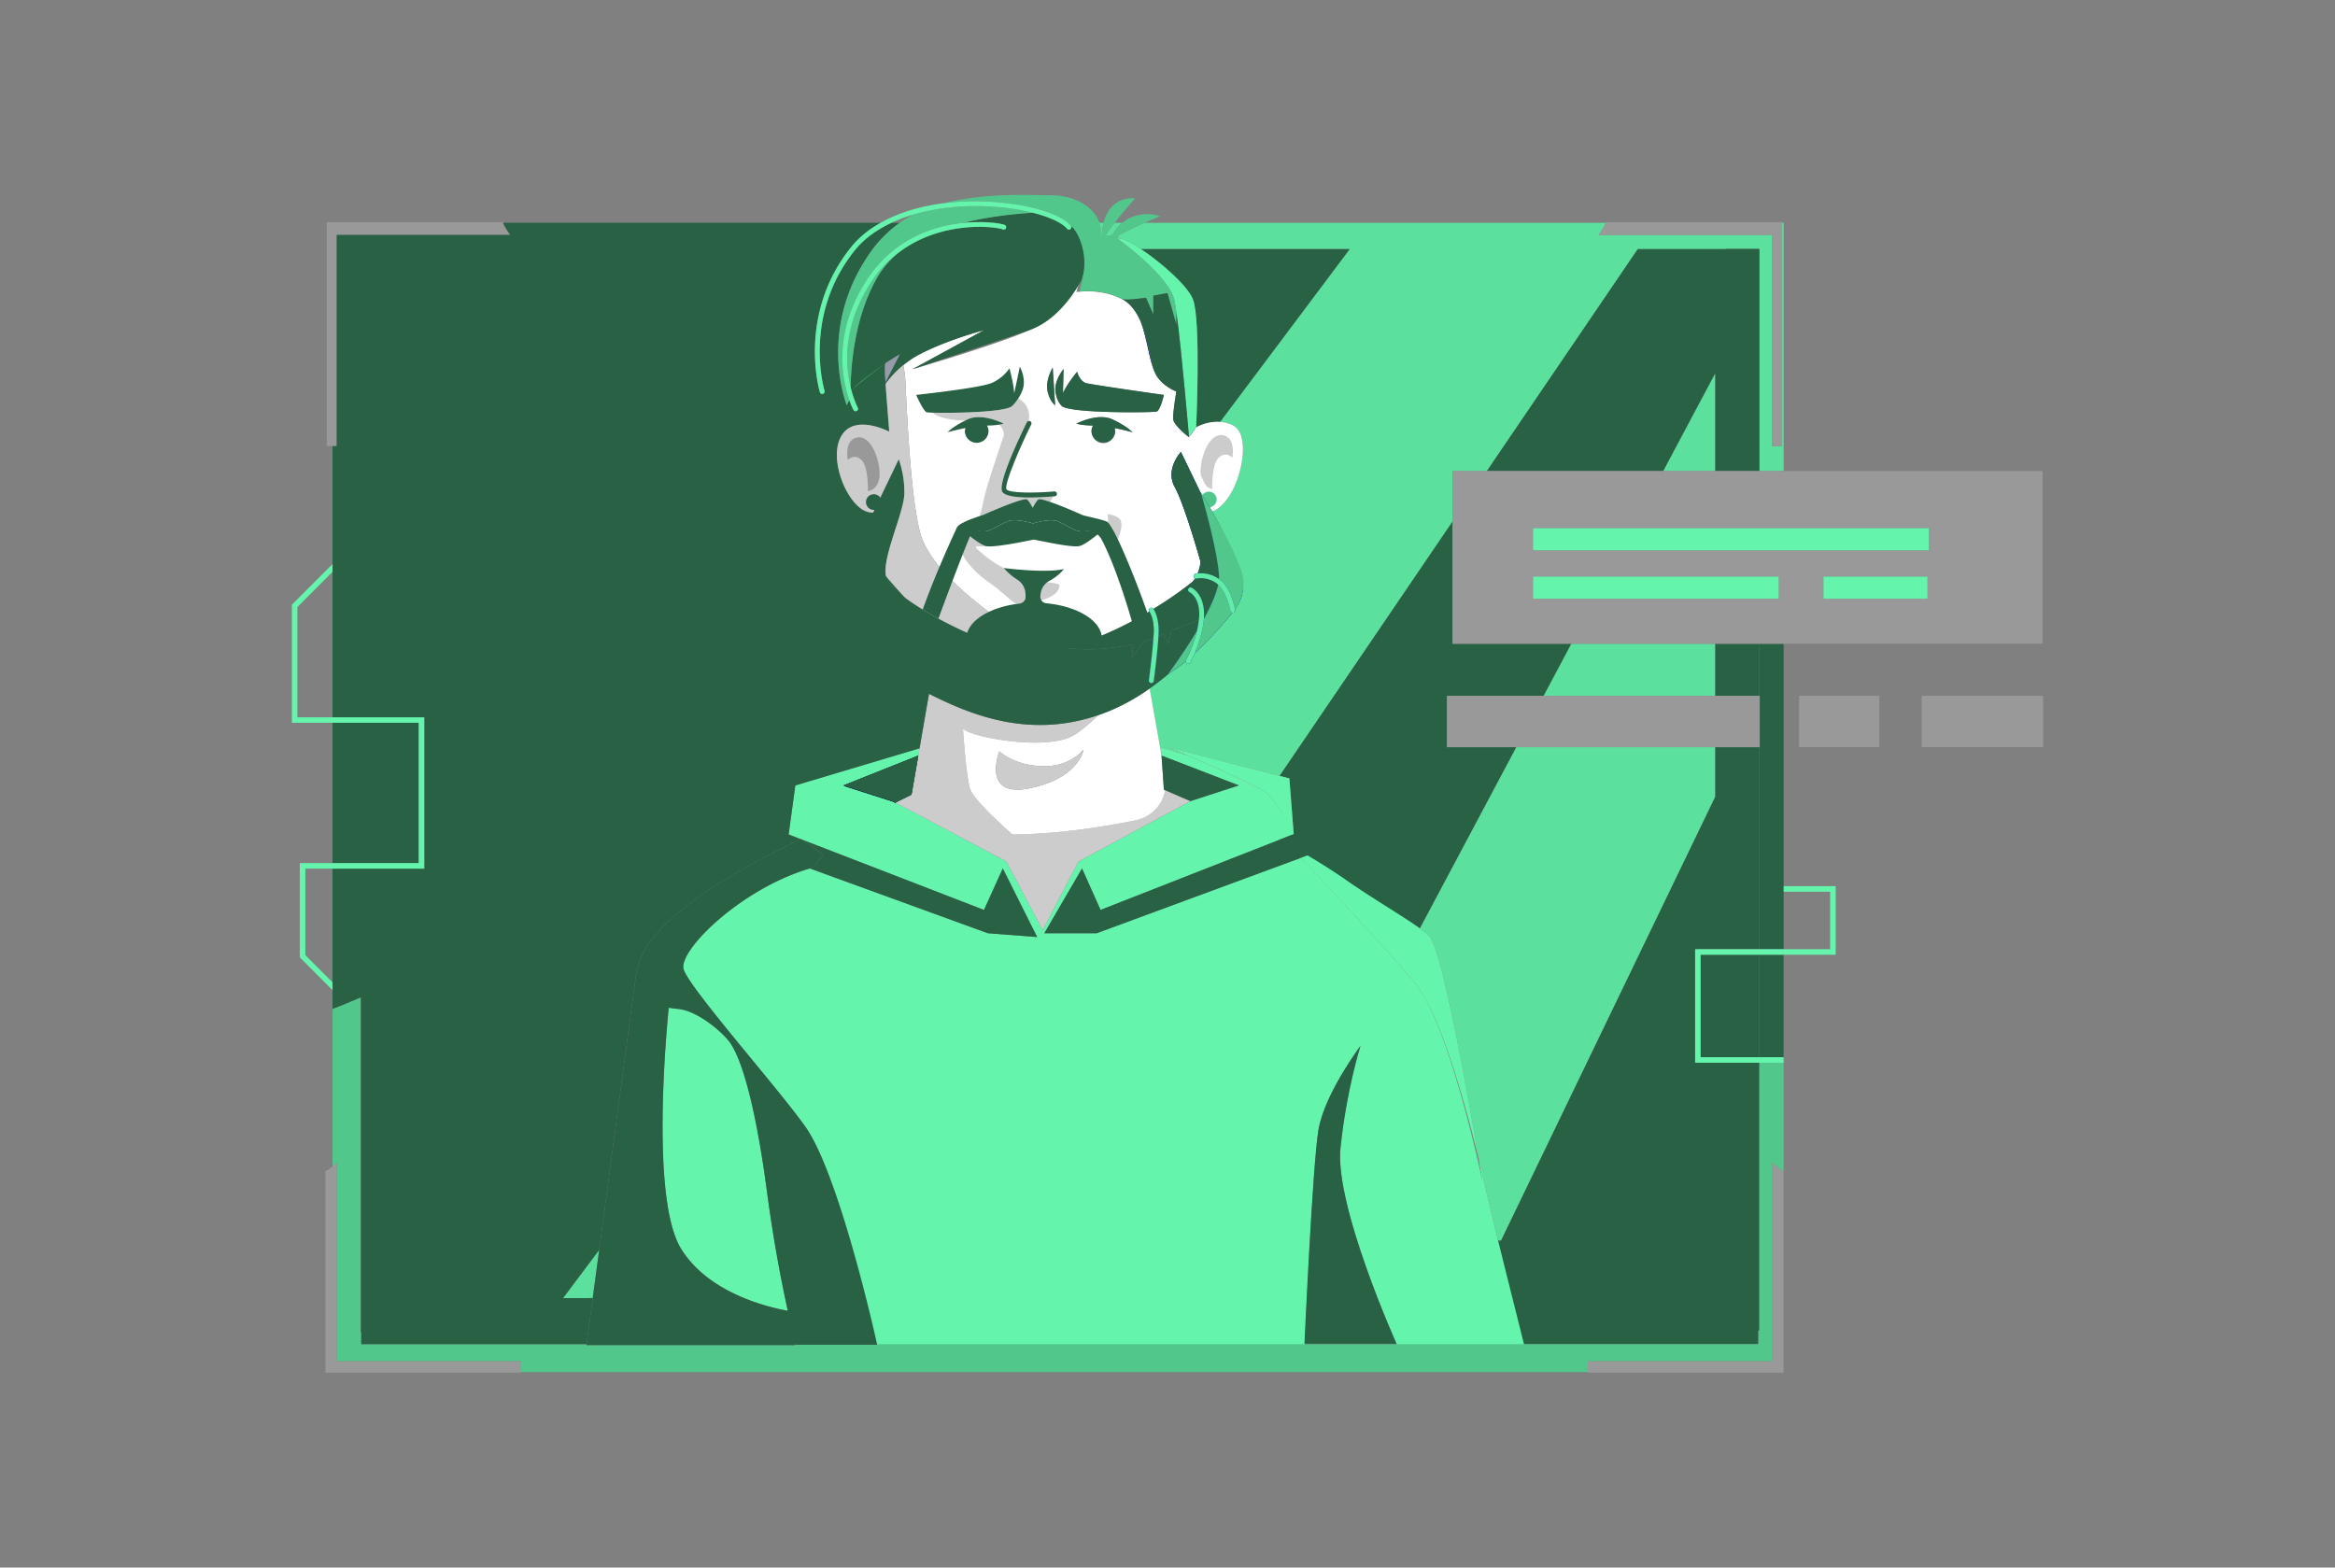 <svg xmlns="http://www.w3.org/2000/svg" viewBox="0 0 2441 1638.93"><rect x="0" y="0" width="2441" height="1638.93" fill="#808080" stroke="none"/><defs><style>.cls-1{fill:#286144;}.cls-2{fill:#06c;}.cls-3{fill:#5ce09e;}.cls-4{fill:#64f4ac;}.cls-5{fill:#52c78c;}.cls-6{fill:#0c8fe7;}.cls-7{fill:#003;}.cls-8{fill:#171932;}.cls-9{fill:#999;}.cls-10{fill:#ccc;}.cls-11{fill:#fff;}.cls-12{fill:#f2e0e0;}.cls-13{fill:#959bab;}.cls-14{fill:#0d3285;}.cls-15{fill:#039;}.cls-16{fill:#61eda7;}</style></defs><title>Verde</title><g id="Verde"><polygon class="cls-1" points="1839.23 727.47 1839.59 727.47 1839.59 781.19 1839.23 781.19 1839.23 992.39 1864.56 992.39 1864.56 673.07 1839.23 673.07 1839.23 727.47"/><rect class="cls-2" x="1839.35" y="992.39" width="25.33" height="0.24"/><path class="cls-3" d="M1143.37,246.48s-.73,2.33-2,6c1.82.55,3.65,1,5.45,1.64a25.28,25.28,0,0,1,5.63-5.65,47.86,47.86,0,0,1,1.22-15.49h-8.58A42,42,0,0,1,1143.37,246.48Z"/><path class="cls-3" d="M1157.67,246.48a31.43,31.43,0,0,1,4.74.39,40.79,40.79,0,0,1,10.84-13.93h-8c-3.63,4.67-7.2,9.52-10.23,14.1A7.89,7.89,0,0,1,1157.67,246.48Z"/><path class="cls-1" d="M1792.94,781.19v51.88l-223.81,463.81-3.14.06,25.57,107.89H1458.73v0h-95.06v0H916.85c0,.17.09.41.12.54h921.22v-14.19h1V1111.1h-64.72V992.39h64.72V781.19Z"/><path class="cls-3" d="M1172.71,249.79c4.83,1.47,11.93,5.35,20,10.67h218.19L1275.41,441.11a36.19,36.19,0,0,1,12.45,3.08c19.15,8.7,8.71,47,8.71,47v-.1c-4.5,20.05-16.76,39.48-29.3,43.73,15.07,25.34,14.36,63.61,13.43,73.85-.41,4.53,18.75,17.57,10.47,28.3l.12.59a2.56,2.56,0,0,1-2.06,3,2.38,2.38,0,0,1-.46,0c-.13,0-.22-.11-.35-.12a414,414,0,0,1-39.5,42.51c-2.46,5.71-4.49,9.41-4.69,9.77a2.55,2.55,0,0,1-3.48,1,2.42,2.42,0,0,1-1.1-2.49,120,120,0,0,1-16.53,12.11c-6.75,5.73-13.85,11.27-21.24,16.47l10.82,61.27L1242,790c-11.67-5-19.78-8.43-19.78-8.43l115.52,29.67,180.7-265.82V492.48h36l157.72-232h92v-.22h35.1V492.48h25.33V232.94H1863V466.42h-10.35V245.63H1671.27s7.08-10,7.38-12.69h-482.1c-9.22,4-20.77,9.41-30.2,14.79A54.47,54.47,0,0,1,1172.71,249.79Z"/><path class="cls-4" d="M838.32,877.83l14.44,5.57h0l175.9,68L1048.32,908l35.92,71.7-51.45-3.95L846.54,908c-71.84,21.11-137.48,85.75-131.9,105.33s100.15,125.78,127.84,165.52c34.43,49.44,71.27,220.75,74.37,234.62h446.83c0-.33,8.37-194.49,14.64-232.1s43.92-87.85,43.92-87.85-14.63,46-20.91,106.67,59.27,206.37,59.42,206.7h132.83L1566,1296.94,1546.11,1213c2.48,14.68,4,23.77,4,23.77s-34-163.08-69.65-207.25c-34.55-42.77-128.26-140.68-134.16-146.84-2.86-1.59-5.72-3.18-8.6-4.74l14.86-5.13c-3.73-12.72-19.18-34.53-26.69-42.05C1318.63,823.59,1270,802,1242,790l-29.28-8.88h0v.06l1.89,9,80.48,31-50.63,16.44-117,63.07-37.18,71.42h0l-.66-.39-37.53-71L936.13,839.09l-2.82-1.5-51.39-16.44L960,790l1.32-7.65L831.41,821.15l-7,51.31,12.65,4.89.18-.09A5.49,5.49,0,0,1,838.32,877.83ZM1131.14,908l19.37,43.37L1337.58,878l22.24,18.93-213.38,78.79h-54.7Z"/><path class="cls-5" d="M1839.23,1391.18h-1v14.19H917l.11.52H832s-.07-.29-.14-.52h-.59l0,.91H613.07l.12-.91H377.64v-12.8l-.38,0V1042.68c-18.9,8.2-29.63,12.18-29.63,12.18v164.56c2.3-2,4.27-3.76,4.27-3.76v207.6H544.77v11.25H1659.84v-11.25h192.87v-207.6s11.67,10.83,11.67,8v210.82h.18V1111.1h-25.33Z"/><rect class="cls-1" x="1839.23" y="998.17" width="25.33" height="107.15"/><rect class="cls-1" x="1792.94" y="673.07" width="46.29" height="54.4"/><polygon class="cls-1" points="1792.94 390.77 1792.94 492.48 1839.23 492.48 1839.23 260.24 1804.13 260.24 1804.13 260.46 1712.1 260.46 1554.38 492.48 1738.83 492.48 1792.94 390.77"/><path class="cls-1" d="M1247,312.78c8.7,21.75,3.48,134,3.48,134a46.33,46.33,0,0,1,25-5.69l135.44-180.65H1192.66C1214,274.62,1241.3,298.63,1247,312.78Z"/><path class="cls-1" d="M1353,880.05s-1.19-2.73-3.1-6.88l-12.25,4.8c2.88,1.56,5.74,3.15,8.6,4.74.17.12.66.39,2.45,1.48,20.79,11.2,38.54,27.28,56.89,39.73,28.76,18,62.38,34.72,78.76,46.83l100.85-189.56h-72.6V727.47H1613.8l28.94-54.4H1518.42V545.37l-180.7,265.82,10.19,2.61Z"/><polygon class="cls-6" points="1214.6 790.11 1212.71 781.13 1214.28 789.99 1214.6 790.11"/><path class="cls-6" d="M1249.16,604.5c-.64,1-1.23,2-2,3.12a18.26,18.26,0,0,0,2.62-3C1249.55,604.58,1249.34,604.61,1249.16,604.5Z"/><path class="cls-6" d="M1255,588.29a46.86,46.86,0,0,1-3.32,11.3l.76-.09A46.42,46.42,0,0,0,1255,588.29Z"/><polygon class="cls-3" points="588.58 1357.2 610.51 1357.2 619.65 1357.09 626.38 1306.78 588.58 1357.2"/><polygon class="cls-3" points="1738.83 492.48 1792.94 492.48 1792.94 390.77 1738.83 492.48"/><polygon class="cls-3" points="1792.94 727.47 1792.94 673.07 1642.74 673.07 1613.8 727.47 1792.94 727.47"/><path class="cls-3" d="M1484.36,970.75a95.74,95.74,0,0,1,9.65,7.84c13.7,13.7,41.76,173.22,52.1,234.44l19.88,83.91,3.14-.06,223.81-463.81V781.19H1585.21Z"/><path class="cls-7" d="M905.25,534.56h0ZM959.94,790l-78,31.16,51.39,16.44,2.81,1.5,16.74-8.3L960,790Z"/><path class="cls-7" d="M905.25,535.13h0Zm54.69,255.43-78,31.16,51.39,16.44,2.81,1.5,16.74-8.3,7.09-40.8Z"/><path class="cls-7" d="M347.62,749.91v.57h95.9v-.57Z"/><rect class="cls-1" x="347.63" y="755.69" width="90.12" height="146.73"/><rect class="cls-1" x="1776.46" y="998.17" width="62.78" height="107.15"/><path class="cls-8" d="M831.28,1404.83v.54h.59c0-.16-.07-.28-.13-.54Z"/><path class="cls-9" d="M1852.61,245.63V466.42H1863V232.26H1678.28c.33,0,.42.27.37.68-.3,2.67-7.38,12.69-7.38,12.69Z"/><path class="cls-9" d="M1852.71,1215.66v207.6H1659.84v11.85h204.54V1223.69C1864.38,1226.49,1852.71,1215.66,1852.71,1215.66Z"/><path class="cls-9" d="M352,245.63H533.34s-7.08-10-7.38-12.69c-.05-.41,0-.68.37-.68H341.65V466.42H352Z"/><path class="cls-9" d="M351.9,1423.26v-207.6s-2,1.81-4.27,3.76c-3.34,2.82-7.4,5.92-7.4,4.27v211.42H544.77v-11.85Z"/><polygon class="cls-4" points="1777.85 998.18 1777.85 1105.33 1864.56 1105.33 1864.56 1111.11 1772.07 1111.11 1772.07 992.39 1913.24 992.39 1913.24 932.3 1864.68 932.3 1864.68 926.51 1919.02 926.51 1919.02 998.18 1777.85 998.18"/><path class="cls-6" d="M1348.79,884.11c8,4.87,32.39,19.7,59.1,36.42C1389.53,908.08,1369.48,895.72,1348.79,884.11Z"/><path class="cls-6" d="M831.32,1403.25l0,1.58h.45C831.62,1404.44,831.48,1403.89,831.32,1403.25Z"/><path class="cls-4" d="M801.79,1245.66c-8.77-66.82-22.47-133.6-39.23-156.43-7.21-9.83-33.07-32.57-53.84-34.39-3.49-.3-6.68-.73-9.64-1.26-4.21,43.45-17.24,203.19,12.95,252.08,28.38,45.94,89.33,60.81,111.57,64.82C817.31,1341.85,808.64,1297.81,801.79,1245.66Z"/><path class="cls-10" d="M1052.07,900.66l37.53,71,.66.39h0l37.18-71.42,117-63.07-26.35-11.4a39,39,0,0,1-30.5,31.4c-32.49,6.63-81.8,14.65-129.4,14.79-17.64-15.7-41.74-38.57-44.34-48.44-4.15-15.74-7.19-62.13-7.19-62.13,8.41,9,83.69,22.92,113.44,8.15,7.71-3.83,17.76-12.31,28.05-22.27-73,25-134-.81-175.61-21.57-.46-.23-.93-.51-1.39-.75L960,790h0l-7.08,40.8h0l-16.73,8.3Z"/><path class="cls-11" d="M1006.67,761.81s3,46.39,7.19,62.13c2.6,9.87,26.7,32.74,44.34,48.44,47.6-.14,96.91-8.16,129.4-14.79a39,39,0,0,0,30.5-31.4l-1.36-.59L1214.28,790h0l-1.57-8.86v-.06h0l-10.82-61.27a217.47,217.47,0,0,1-39.31,22.34q-7.27,3.12-14.41,5.55c-10.29,10-20.34,18.44-28.05,22.27C1090.36,784.73,1015.08,770.77,1006.67,761.81Zm126.09,21.83s-4.23,29.62-55.84,40.42-32.19-38.55-32.19-38.55,15.68,15.53,47.4,15.56C1119.71,801.1,1132.76,783.64,1132.76,783.64Z"/><path class="cls-10" d="M1044.73,785.51s-19.42,49.35,32.19,38.55,55.84-40.42,55.84-40.42-13,17.46-40.63,17.43C1060.41,801,1044.73,785.51,1044.73,785.51Z"/><path class="cls-12" d="M1080.6,564.07l-.09,0,.11,0C1081,564.08,1081.4,564,1080.6,564.07Z"/><path class="cls-12" d="M1102.77,544.25a14,14,0,0,1,2.68.67A11.19,11.19,0,0,0,1102.77,544.25Z"/><path class="cls-12" d="M1080.47,564.09s0,0,0,0h0Z"/><path class="cls-12" d="M933.17,610.69c-2.32-2.69-4.65-5.43-7-8.32a43.62,43.62,0,0,0,3.27,5.1c.23.21.4.52.64.72Z"/><path class="cls-11" d="M1287.86,444.19a36.19,36.19,0,0,0-12.45-3.08,46.33,46.33,0,0,0-25,5.69l0,0a100.79,100.79,0,0,0-7.48,10.3s-16-12.22-16.52-18.86,3.28-28.94,3.28-28.94-18.14-6.57-23.53-22.61l-.17-.42c-.13-.42-.36-.78-.48-1.22,0-.11-.06-.25-.09-.37-4.31-11.83-6.75-32.42-13.09-48.74-4.48-10.15-10.64-18.9-19.51-23.29-22.81-11.67-47.58-7.27-47.58-7.27s9.56-35.45,21.59-51.34c-1.8-.6-3.63-1.09-5.45-1.64A280,280,0,0,1,1129,282.87v0l-.25.48a184.12,184.12,0,0,1-14.44,25.47c-9.21,13.64-22.41,29.11-38.33,36.39-31.59,14.47-120.79,40.46-122.18,40.86l74.74-40.85c-1,.27-34.78,9.05-64.63,23.84a102.33,102.33,0,0,0-19.53,12.63c.94,5.72,1.64,10.29,1.84,12.33C947,402.43,951,529.61,964,563.36c20.26,52.33,114.61,106.85,128.72,114.78,11.44-.25,19.13-1.2,19.13-1.2l.27,0,.34,0c30.73-6.42,63.06-22.18,89-37.65a2.53,2.53,0,0,1,.55-3.3,2.55,2.55,0,0,1,3.57.44l.17.24a379.41,379.41,0,0,0,40.87-28.48c.19-.16.32-.4.5-.57.8-1.07,1.38-2.09,2-3.12A2.54,2.54,0,0,1,1248,603a2.56,2.56,0,0,1,1.86-3.1c.11,0,.8-.16,1.78-.3a46.41,46.41,0,0,0,3.31-11.3c0-.28.09-.56.12-.85-.51-1.79-16.79-59.76-27-78.2-10.39-18.73,6.39-36.66,6.39-36.66l16,33.18c.79,1.48,4.58,10.34,7.18,13.24,2.09,3.41,5.49,9,9.54,15.81,12.55-4.25,24.81-23.67,29.31-43.73,0,0,0,.1,0,.1S1307,452.89,1287.86,444.19Zm-187.34-59.86,2.52,39.35s-5.42-3.39-7.91-14.59C1092.47,397.13,1100.52,384.33,1100.52,384.33Zm64.61,63.17a11.68,11.68,0,0,1,.63,3.13,12.35,12.35,0,1,1-24.69,0,12.1,12.1,0,0,1,1.58-5.72c-11.88-.1-17.41-2-17.41-2s22.18-11.68,37.7-4.44,20.89,13.42,20.89,13.42S1175.08,449.48,1165.13,447.5Zm44.08-17.21c-3.56,1-85.66,2.09-98.37-5.22v.12a10,10,0,0,1-1-.9c-.12-.13-.41-.24-.49-.37s-.06-.19-.11-.27c-1.83-2-4.67-6.2-5.78-13.68-1.81-12.15,8.46-24.2,8.46-24.2l-.66,25.08c5-10.42,14.78-22.2,14.78-22.2s2.88,10.66,10.22,12.1c13.86,2.72,80.51,12.16,80.51,12.16S1212.94,429.19,1209.21,430.29Z"/><path class="cls-1" d="M959.94,790l-78,31.16,51.39,16.44,2.81,1.5,16.74-8.3L960,790ZM905.25,534.56h0Z"/><path class="cls-1" d="M1253.28,647.83l-28.58,11.58L1221,674.05l-4.24-11.13-.53.2c-1.73.73-3.46,1.42-5.19,2.1-.9,16.8-4.71,45.34-4.89,46.7a2.57,2.57,0,0,1-2.54,2.22,2,2,0,0,1-.34,0,2.55,2.55,0,0,1-2.2-2.87c0-.32,3.62-27.09,4.72-44-3.3,1.19-6.57,2.3-9.77,3.24l-12.37,16.84V673.66c-38.83,8.83-69,3.78-71.47,3.32l-.27,0s-7.69.95-19.13,1.2c-15.89.34-39.06-.7-59.38-7.67-23.87-8.17-63.14-27.55-87-45.42-9.76-7.31-16.79-14.32-19.26-20.26a17.29,17.29,0,0,0,2.35,2.68,43.62,43.62,0,0,1-3.27-5.1c-4.15-20.11,19.22-66.75,19.22-87.09a105.12,105.12,0,0,0-5.87-35.19L912.69,536a28.57,28.57,0,0,1-4.24-.39c-.85-.14-3.12-1-3.19-1h0a19.52,19.52,0,0,1-4.59-2.34c-17.86-13.78-34.37-55.61-20.58-77.27,11.59-18.22,37-9.5,49.51-3.72-1.28-17.07-2.89-36-3.81-49.85a104.9,104.9,0,0,1,18.54-19.66,102.33,102.33,0,0,1,19.53-12.63c29.85-14.79,63.58-23.57,64.63-23.84L953.74,386.1c1.39-.4,89.31-29.6,122.18-40.86,37.72-12.92,57.88-58.76,57.88-58.76l.25-.48v0c8.58-16.77-1.93-39.6-15.63-51.11.32.33.7.66,1,1a2.56,2.56,0,0,1-3.94,3.28c-5-6-17.53-12-34.92-16.53-1.54,0-3.1-.1-4.63,0-13.29,1-40.37,3.17-69,10.42,23.34-2.35,41.6.89,43.73,2.32a2.57,2.57,0,0,1,.69,3.56,2.54,2.54,0,0,1-3.36.81c-6.75-2.71-62.29-9.85-107.23,23.37A91.87,91.87,0,0,0,919.2,286.6c-25.79,41.69-29.6,95.17-30,118.09,3.18,13.29,7.35,21.28,7.47,21.5a2.56,2.56,0,0,1-1,3.48,2.56,2.56,0,0,1-3.47-1,84.69,84.69,0,0,1-4.3-10.29,50.37,50.37,0,0,0-2.71,5.32s-32.07-80,25-160.24a127,127,0,0,1,30.4-30.5h-8.7c-15.65,7.39-28.65,16.88-38,28.43C838.56,329.9,861.72,407.78,862,408.55a2.55,2.55,0,0,1-1.64,3.22,2.42,2.42,0,0,1-.79.13,2.57,2.57,0,0,1-2.44-1.77c-.26-.79-24.21-81.34,32.82-152,7.92-9.81,18.29-18.25,30.61-25.21H526c.29,2.67,7.38,12.69,7.38,12.69H352V466.42h-4.38V749.91h95.9V908.2h-95.9v146.66s10.74-4,29.63-12.18v349.91l.39,0v12.8H613.19l6.46-48.28-9.14.11H588.58l37.8-50.42,38.25-285.91a34,34,0,0,1,.57-4.25l.36-2.72.26.05c10.19-50.24,94.44-99.76,171.27-136.6l-12.65-4.88,7-51.32,129.86-38.81,9.89-57c.46.24.93.52,1.38.75,41.63,20.76,102.67,46.61,175.62,21.57,4.75-1.63,9.55-3.46,14.41-5.54a218.12,218.12,0,0,0,39.31-22.35c7.38-5.2,14.48-10.74,21.24-16.47-.56.32-1.18.74-1.71,1,0,0,15.53-20.85,29.78-44.55A95.5,95.5,0,0,0,1253.28,647.83ZM925.39,380c5.72-3.83,11-7,13.52-8.5l1.64-1,0,0-14.86,29.09c-.38-5.89-.62-10.76-.62-13.87C925.05,384,925.19,382,925.39,380Z"/><path class="cls-10" d="M1107.55,612.1c.11-2.33-10-2.89-24-4.86-10.36-1.46-25.62-1.66-30.48-10.92-.66-1.26-3-1.12-3.73-2.44-14.6-7.37-24.77-17.1-28.76-20.82a1.06,1.06,0,0,1,.72-1.83h10.62c-6.73-3.55-21.61-13.57-26.77-18-2-1.71-3.2-2.84-3.38-3-2.12-4-11,29.32,33.51,59.65,11,7.46,24.11,21.14,27.35,21.38C1064.31,631.36,1106.69,630,1107.55,612.1Z"/><path class="cls-13" d="M1014.7,514.83c.59-.28,1.19-.59,1.74-.79C1016.39,514.06,1015.75,514.34,1014.7,514.83Z"/><path class="cls-10" d="M1101.28,519a29.77,29.77,0,0,1-3.78,5.63c-6.2-2.11-11.1-3.33-12.17-2.38-1.9,1.68-4.14,5.55-5.74,8.57-1.61-3-3.85-6.89-5.75-8.57-2.39-2.13-23.92,6.57-36.61,12l7.29,5.69s-23.76,14.4-22.32,7.68c.61-2.86,1.74-7,2.83-10.85,1.33-4.67,2.41-9.41,3.34-14.17,3.21-16.37,21.1-66.64,21.1-68.05A14.67,14.67,0,0,0,1044.4,444a31.87,31.87,0,0,0,4.79-1.07s-22.18-11.68-37.69-4.44c-.85.39-1.56.77-2.35,1.16-13.93,0-29.34-3.25-34.18-8.19,18.6.57,72.5-.14,82.33-6.37l0,.11s.38-.33.93-.86c.14-.14.42-.26.51-.41s0-.11.07-.16a44.85,44.85,0,0,0,5.6-7.08c6,3,11.53,8.63,11.53,19.43a17.71,17.71,0,0,1-1.12,4.27,2.58,2.58,0,0,0-1.3,1.12c-9.41,19.16-30.78,64.6-25.68,72.75,3,4.68,15.79,5.93,28.66,5.93C1086.23,520.18,1095.8,519.47,1101.28,519Z"/><path class="cls-1" d="M932.25,608.28l-3.07-2.5c-.24-.2-.41-.51-.64-.72a18.5,18.5,0,0,1-2.35-2.69c1.8,6.34,9.45,15.61,20,22.51C941.83,620.41,936.68,613.42,932.25,608.28Z"/><path class="cls-1" d="M1047.83,514.25c2.94,4.68,15.78,5.93,28.66,5.93,9.74,0,19.32-.71,24.79-1.19l1.33-.12a2.55,2.55,0,0,0,2.31-2.78,2.62,2.62,0,0,0-2.79-2.32c-22.14,2-47.53,1.63-50-2.22-2.29-4.63,11.67-38.79,25.93-67.79a2.55,2.55,0,0,0-1.17-3.42,2.44,2.44,0,0,0-2.14,0,2.52,2.52,0,0,0-1.29,1.12C1064.09,460.66,1042.73,506.1,1047.83,514.25Z"/><path class="cls-1" d="M1057.3,425.08l0,.11s.38-.33.94-.86c.13-.14.41-.26.5-.41a1.11,1.11,0,0,0,.07-.16,44.27,44.27,0,0,0,5.6-7.08,46.14,46.14,0,0,0,4.57-9c4.28-11.41-2.83-24.37-2.83-24.37l-5.88,27.85c-.88-11.74-5-26.08-5-26.08a43.79,43.79,0,0,1-18.45,15.29c-12.3,5.33-79.06,12.53-79.06,12.53s7.46,17,11,18.13a49.19,49.19,0,0,0,6.29.41C993.57,432,1047.47,431.31,1057.3,425.08Z"/><path class="cls-1" d="M1049.2,442.92s-22.19-11.68-37.7-4.45c-.85.4-1.56.78-2.35,1.17-13.62,6.71-18.55,12.25-18.55,12.25s8.76-2.41,18.7-4.39a12.08,12.08,0,0,0-.63,3.13,12.35,12.35,0,0,0,24.7,0,12.1,12.1,0,0,0-1.58-5.72,84.44,84.44,0,0,0,12.62-.93A31.73,31.73,0,0,0,1049.2,442.92Z"/><path class="cls-1" d="M1103.42,410c1.12,7.48,3.95,11.66,5.78,13.68,0,.08.06.19.11.27s.37.24.5.37a9.4,9.4,0,0,0,1,.9v-.13c12.71,7.32,94.8,6.28,98.36,5.23,3.74-1.1,7.53-17.38,7.53-17.38s-66.65-9.44-80.51-12.16c-7.35-1.44-10.23-12.1-10.23-12.1s-9.82,11.77-14.78,22.2l.66-25.08S1101.62,397.82,1103.42,410Z"/><path class="cls-1" d="M1095.13,409.09c2.49,11.2,7.91,14.59,7.91,14.59l-2.51-39.35S1092.47,397.13,1095.13,409.09Z"/><path class="cls-1" d="M1162.94,438.47c-15.51-7.23-37.7,4.45-37.7,4.45s5.53,1.89,17.41,2a12.1,12.1,0,0,0-1.58,5.72,12.35,12.35,0,0,0,24.69,0,11.68,11.68,0,0,0-.63-3.13c9.95,2,18.71,4.39,18.71,4.39S1178.45,445.71,1162.94,438.47Z"/><path class="cls-13" d="M938.91,371.47c-2.54,1.51-7.79,4.67-13.52,8.49-.2,2.05-.34,4-.34,5.81,0,3.1.25,8,.62,13.87l14.87-29.09C940,370.85,939.47,371.17,938.91,371.47Z"/><path class="cls-10" d="M964,563.36C951,529.61,947,402.43,946.16,394c-.19-2-.9-6.6-1.84-12.32a104.46,104.46,0,0,0-18.53,19.66c.92,13.81,2.53,32.78,3.81,49.85-12.49-5.79-37.93-14.51-49.52,3.71-13.79,21.67,1.88,64.68,20.58,77.27a25.47,25.47,0,0,0,4.79,2.44,14.81,14.81,0,0,0,3,.93,28.7,28.7,0,0,0,4.25.39l26.85-55.88a105.12,105.12,0,0,1,5.87,35.19c0,20.34-23.38,67-19.23,87.09,2.33,2.89,4.66,5.63,7,8.32,4.43,5.15,8.83,9.9,13.2,14.36,23.86,17.87,63.14,37.24,87,45.42,20.32,7,43.5,8,59.39,7.67C1078.64,670.21,984.29,615.69,964,563.36Z"/><path class="cls-14" d="M1206.16,386.72c-.05-.14-.12-.26-.16-.41C1206.05,386.45,1206.1,386.59,1206.16,386.72Z"/><path class="cls-14" d="M1205.41,384.72c-2.86-11-5.63-31.78-13.1-48.74C1198.65,352.3,1201.1,372.88,1205.41,384.72Z"/><path class="cls-5" d="M1118.44,234.85c13.7,11.52,19.8,42.94,11.22,59.72,5.57-11.37,15.46-25.39,17.87-32.38,1.26-3.64,2-6,2-6a41.73,41.73,0,0,0,1.73-13.54c-1-21.88-22.56-38.92-55.37-38.53-17.76.21-61.89-3.24-109,8.22a262.67,262.67,0,0,1,30.67-2C1062.35,210.29,1105,220.51,1118.44,234.85Z"/><path class="cls-5" d="M1017.61,215.51a228.49,228.49,0,0,0-63,8.89,125,125,0,0,0-14,8.54,126.75,126.75,0,0,0-30.39,30.5c-57,80.22-25,160.24-25,160.24a50.37,50.37,0,0,1,2.71-5.32c-7.37-20.81-18.27-70.92,19.13-127.07,24.87-37.34,60-51.09,85.05-56.06,5.09-1,10-1.7,14.81-2.18,28.64-7.25,55.72-9.4,69-10.42,1.54-.12,3.09,0,4.64,0-16.56-4.26-37.52-7.11-60.73-7.11Z"/><path class="cls-5" d="M911.31,294.13c-30.28,45.47-27.8,86.68-22.08,110.56.37-22.92,4.18-76.4,30-118.09a91.65,91.65,0,0,1,21.52-23.49A123.05,123.05,0,0,0,911.31,294.13Z"/><path class="cls-5" d="M890.33,407.85l-.07.07c10.13-9.64,22.61-18.09,35.22-28C912.11,389.86,899,398.59,890.33,407.85Z"/><path class="cls-14" d="M940.56,370.51l-1.65,1c.56-.3,1.06-.62,1.63-.92Z"/><path class="cls-9" d="M893.88,458c-11.4,4.3-7.59,22.84-7.59,22.84s6.65-7.19,14.24,0,6.77,32.67,6.77,32.67,11.73-1,12.2-17.08S909.72,452,893.88,458Z"/><path class="cls-10" d="M1260.1,507.07c-.23-.77-.38-1.32-.38-1.32s.72,1.16,2,3.19a12.87,12.87,0,0,0,5.54,2.25s-.83-25.47,6.77-32.66,14.23,0,14.23,0,3.81-18.55-7.59-22.85c-15.84-6-26.1,22.3-25.62,38.43a24,24,0,0,0,.4,3.26Z"/><path class="cls-10" d="M1158.36,546.39c2.78,3.06,5.19,6.33,5.51,8.77.83,6.15,2.51,14,2.51,14s10.94-21.8,3.19-27.52c-3.46-2.55-7.9-3.6-11.79-4A50.16,50.16,0,0,1,1158.36,546.39Z"/><path class="cls-8" d="M1258.58,645.68c0,.45,0,.81,0,1.27,0,0,0,.07,0,.1.32-.58.61-1.15.92-1.73Z"/><path class="cls-1" d="M1243.48,619.09a2.56,2.56,0,0,1,2.24-4.61c.6.29,14.42,7.35,12.86,31.2l.89-.36c6.66-12.33,12-24.39,14-34a19.51,19.51,0,0,0-1.79-1.64c-10.34-7.21-20.14-5-20.55-4.87a2.45,2.45,0,0,1-1.39-.21,18.26,18.26,0,0,1-2.62,3c-.18.17-.31.41-.5.57-8,6.62-22.67,17.33-40.87,28.48.83,1.14,5.48,8.19,5.45,22.61,0,1.71-.07,3.73-.19,5.93q2.58-1,5.19-2.1l.53-.19,4.23,11.13,3.74-14.64,28.57-11.58c0-.45.14-.88.18-1.33C1255.32,625.27,1244,619.33,1243.48,619.09Z"/><circle class="cls-5" cx="1263.69" cy="522.21" r="8.22"/><path class="cls-1" d="M1151.78,665.49a226.91,226.91,0,0,1-39.29,12.45l-.34,0-.27,0s-7.69.95-19.13,1.2c-15.89.34-39.06-.7-59.38-7.67-6.55-2.24-14.26-5.33-22.49-9C1015,646.84,1037.23,634.3,1066,631a7,7,0,0,0,6.14-6.89c0-1.41,0-2.86-.18-4.33a18,18,0,0,0-8.56-13.8,60.88,60.88,0,0,1-14-12.09s43.59,5.65,62.84,1.06a49.78,49.78,0,0,1-15.1,12.29,17.47,17.47,0,0,0-9.12,12.67c-.17,1.06-.32,2.14-.44,3.25a6.93,6.93,0,0,0,6.26,7.58C1125.47,633.78,1149.85,648,1151.78,665.49Z"/><path class="cls-15" d="M1274.25,605.31c0-.69.17-1.47.14-2.11-1.23-25.85-15.88-77.33-18.49-86.34l-5.36-11.1-16-33.18s-16.79,17.93-6.4,36.66c10.22,18.44,26.51,76.4,27,78.2,0,.29-.08.56-.11.85a46.42,46.42,0,0,1-2.56,11.21A33.13,33.13,0,0,1,1274.25,605.31Z"/><path class="cls-15" d="M1239.77,690.22a135.1,135.1,0,0,0,11.42-30.42c-14.25,23.7-29.77,44.55-29.77,44.55.52-.28,1.14-.7,1.7-1a120,120,0,0,0,16.53-12.11C1239.69,690.88,1239.59,690.54,1239.77,690.22Z"/><path class="cls-15" d="M1286.25,638.48c0-.21-3.64-18.76-12.77-27.11-2,9.56-7.35,21.62-14,34-.31.58-.6,1.15-.92,1.73-1.26,14.2-6,27.36-9.63,35.91a414,414,0,0,0,39.5-42.51A2.53,2.53,0,0,1,1286.25,638.48Z"/><path class="cls-15" d="M1255.47,515.35s.18.62.43,1.51c2.61,9,17.26,60.49,18.49,86.34,0,.64-.11,1.42-.14,2.11.12.09.24.13.36.22,11.56,8,16,28.32,16.56,31.43,8.24-11.38,8.24-20,8.24-24.52,0-10.26-17.07-52.29-32.14-77.63-4.06-6.81-7.46-12.4-9.55-15.81Z"/><path class="cls-15" d="M1239.77,690.22c-.18.32-.08.66-.12,1a2.42,2.42,0,0,0,1.1,2.49,2.55,2.55,0,0,0,3.48-1c.2-.36,2.23-4.06,4.69-9.77,3.68-8.55,8.37-21.71,9.63-35.91,0,0,0-.07,0-.1,0-.46,0-.82,0-1.27,1.56-23.85-12.26-30.91-12.86-31.2a2.56,2.56,0,0,0-2.24,4.61c.49.24,11.84,6.18,10,27.41,0,.45-.13.88-.18,1.33a93.71,93.71,0,0,1-2.09,12A135.1,135.1,0,0,1,1239.77,690.22Z"/><path class="cls-15" d="M1211.21,659.28c0,1.71-.08,3.73-.2,5.94-.9,16.8-4.71,45.34-4.89,46.7a2.57,2.57,0,0,1-2.54,2.22,2,2,0,0,1-.34,0,2.55,2.55,0,0,1-2.2-2.87c0-.32,3.62-27.09,4.72-44,.2-3,.33-5.78.33-8,0-13.51-4.54-19.69-4.54-19.69s0-.2-.08-.29a2.53,2.53,0,0,1,.55-3.3,2.55,2.55,0,0,1,3.57.44l.17.24C1206.58,637.81,1211.24,644.86,1211.21,659.28Z"/><path class="cls-15" d="M1274.61,605.53c-.12-.09-.24-.13-.36-.22a33.13,33.13,0,0,0-21.81-5.81l-.76.09c-1,.13-1.67.27-1.78.3A2.55,2.55,0,0,0,1248,603a2.62,2.62,0,0,0,1.12,1.51c.18.11.39.08.59.15a2.45,2.45,0,0,0,1.39.21c.41-.1,10.21-2.34,20.55,4.87a19.51,19.51,0,0,1,1.79,1.64c9.13,8.35,12.74,26.9,12.77,27.11a2.53,2.53,0,0,0,2.17,2c.13,0,.22.12.35.12a2.38,2.38,0,0,0,.46,0,2.56,2.56,0,0,0,2.06-3l-.12-.59C1290.56,633.85,1286.17,613.57,1274.61,605.53Z"/><path class="cls-1" d="M905.25,534.56h0ZM959.94,790l-78,31.16,51.39,16.44,2.81,1.5,16.74-8.3L960,790Z"/><path class="cls-1" d="M1274.25,605.31c0-.69.17-1.47.14-2.11-1.23-25.85-15.88-77.33-18.49-86.34l-5.36-11.1-16-33.18s-16.79,17.93-6.4,36.66c10.22,18.44,26.51,76.4,27,78.2,0,.29-.08.56-.11.85a46.42,46.42,0,0,1-2.56,11.21A33.13,33.13,0,0,1,1274.25,605.31Z"/><path class="cls-5" d="M1239.77,690.22a2.26,2.26,0,0,0-.12,1,119.74,119.74,0,0,1-16.53,12.11c-.56.32-1.18.74-1.71,1,0,0,15.53-20.85,29.78-44.55A135.1,135.1,0,0,1,1239.77,690.22Z"/><path class="cls-5" d="M1286.25,638.48c0-.21-3.64-18.76-12.77-27.11-2,9.56-7.35,21.62-14,34-.31.58-.6,1.15-.92,1.73-1.26,14.2-6,27.36-9.63,35.91a414,414,0,0,0,39.5-42.51A2.53,2.53,0,0,1,1286.25,638.48Z"/><path class="cls-5" d="M1255.47,515.35s.18.62.43,1.51c2.61,9,17.26,60.49,18.49,86.34,0,.64-.11,1.42-.14,2.11.12.09.24.13.36.22,11.56,8,16,28.32,16.56,31.43,8.28-10.73,9.87-25.59,8.24-34.12-2.28-11.89-17.07-42.69-32.14-68-4.06-6.81-7.46-12.4-9.55-15.81Z"/><path class="cls-16" d="M1258.58,645.68c0,.45,0,.81,0,1.27,0,0,0,.07,0,.1-1.26,14.2-6,27.36-9.63,35.91-2.47,5.71-4.49,9.41-4.69,9.77a2.55,2.55,0,0,1-3.48,1,2.42,2.42,0,0,1-1.1-2.49,2.26,2.26,0,0,1,.12-1,135.1,135.1,0,0,0,11.42-30.42,95.5,95.5,0,0,0,2.09-12c0-.45.14-.88.18-1.33,1.86-21.23-9.49-27.17-10-27.41a2.56,2.56,0,0,1,2.24-4.61C1246.32,614.77,1260.13,621.83,1258.58,645.68Z"/><path class="cls-16" d="M1211.21,659.28c0,1.71-.08,3.73-.2,5.94-.9,16.8-4.71,45.34-4.89,46.7a2.57,2.57,0,0,1-2.54,2.22,2,2,0,0,1-.34,0,2.55,2.55,0,0,1-2.2-2.87c0-.32,3.62-27.09,4.72-44,.2-3,.33-5.78.33-8,0-13.51-4.54-19.69-4.54-19.69s0-.2-.08-.29a2.53,2.53,0,0,1,.55-3.3,2.55,2.55,0,0,1,3.57.44l.17.24C1206.58,637.81,1211.24,644.86,1211.21,659.28Z"/><path class="cls-16" d="M1274.61,605.53c-.12-.09-.24-.13-.36-.22a33.13,33.13,0,0,0-21.81-5.81l-.76.09c-1,.13-1.67.27-1.78.3A2.55,2.55,0,0,0,1248,603a2.62,2.62,0,0,0,1.12,1.51c.18.11.39.08.59.15a2.45,2.45,0,0,0,1.39.21c.41-.1,10.21-2.34,20.55,4.87a19.51,19.51,0,0,1,1.79,1.64c9.13,8.35,12.74,26.9,12.77,27.11a2.53,2.53,0,0,0,2.17,2c.13,0,.22.12.35.12a2.38,2.38,0,0,0,.46,0,2.56,2.56,0,0,0,2.06-3l-.12-.59C1290.56,633.85,1286.17,613.57,1274.61,605.53Z"/><path class="cls-4" d="M889.92,258.14c-57,70.65-33.08,151.19-32.82,152a2.55,2.55,0,0,0,2.43,1.76,2.41,2.41,0,0,0,.79-.12,2.55,2.55,0,0,0,1.64-3.23c-.24-.77-23.4-78.64,31.94-147.17,9.32-11.55,22.32-21.05,38-28.43a159.47,159.47,0,0,1,22.7-8.54,228.49,228.49,0,0,1,63-8.89h2.22c23.21,0,44.17,2.85,60.73,7.11,17.39,4.48,29.91,10.52,34.92,16.53a2.56,2.56,0,0,0,3.94-3.28c-.28-.34-.67-.67-1-1-13.49-14.34-56.09-24.56-100.87-24.46a262.67,262.67,0,0,0-30.67,2c-25.59,3.21-48.14,10.25-66.38,20.56C908.2,239.9,897.83,248.33,889.92,258.14Z"/><path class="cls-4" d="M907.05,291.29c-37.4,56.15-26.5,106.26-19.13,127.07a82.78,82.78,0,0,0,4.3,10.29,2.55,2.55,0,0,0,2.24,1.33,2.56,2.56,0,0,0,2.25-3.79c-.12-.22-4.3-8.21-7.48-21.5-5.72-23.88-8.2-65.09,22.08-110.56a123.05,123.05,0,0,1,29.42-31C985.68,229.89,1041.22,237,1048,239.74a2.56,2.56,0,0,0,2.67-4.37c-2.13-1.43-20.39-4.67-43.72-2.32-4.77.48-9.72,1.17-14.81,2.18C967,240.2,931.92,254,907.05,291.29Z"/><path class="cls-14" d="M1157.44,550.21c-.19.16-1.4,1.28-3.38,3A7.31,7.31,0,0,0,1157.44,550.21Z"/><path class="cls-15" d="M1158.35,546.3l-.84-.76C1158,545.81,1158.3,546.07,1158.35,546.3Z"/><path class="cls-8" d="M1080.49,564.1s0,0,.13,0l-.11,0Z"/><path class="cls-1" d="M1126.3,555c-6-2-12.64-6.7-20.85-10.05a14,14,0,0,0-2.68-.67c-8.77-1.56-22.75,3-22.75,3s-18.09-5.68-26.3-2.33-14.85,8-20.84,10.05c-5.62,1.9-24.6-.89-31.14-4.77.18.16,1.4,1.29,3.38,3,5.16,4.46,14.89,12.51,21.62,16.06a18.94,18.94,0,0,0,3.76,1.61c8.28,2.12,45-5.73,50-6.77,0,0,0,0,0,0h0l.09,0c.8-.08.35,0,0,0,7.13,1.24,40.31,8.74,48.05,6.76,6.21-1.58,19.16-12.29,25.39-17.67,2-1.71,3.19-2.83,3.38-3C1150.89,554.09,1131.91,556.87,1126.3,555Z"/><path class="cls-1" d="M1032.79,975.73l51.45,3.95L1048.32,908l-19.66,43.37-175.9-68h0l-14.44-5.57c4.69,2.83,23.86,15.8,21.64,17.48-5.09,3.84-7.57,10.94-13.05,12.54-.12,0-.24.09-.37.12Z"/><polygon class="cls-1" points="1214.28 789.99 1216.74 825.61 1218.1 826.19 1244.45 837.59 1295.08 821.15 1214.6 790.11 1214.28 789.99 1214.28 789.99"/><polygon class="cls-1" points="1091.74 975.73 1146.44 975.73 1359.82 896.94 1337.58 878.01 1333.36 879.66 1150.51 951.35 1131.14 907.98 1091.74 975.73"/><path class="cls-1" d="M1401.33,1200.16c6.28-60.65,20.91-106.67,20.91-106.67s-37.64,50.2-43.92,87.85-14.63,223.17-14.64,223.49v0h96.23v0C1459.74,1404.52,1395.06,1260.74,1401.33,1200.16Z"/><path class="cls-1" d="M842.48,1178.82c-27.69-39.74-122.25-145.91-127.84-165.52S774.7,929.08,846.54,908c.13,0,.25-.08.37-.12,5.48-1.6,8-8.7,13.05-12.54,2.22-1.68-17-14.65-21.64-17.48a5.49,5.49,0,0,0-1.05-.57l-.18.09C760.26,914.19,676,963.7,665.82,1014l-.25-.06-.37,2.73a36,36,0,0,0-.57,4.25l-38.25,285.91-6.73,50.3-6.46,48.29-.12.91H831.25l0-.91v-.54l0-1.58c.16.64.3,1.19.41,1.58s.09.38.13.54.14.52.14.52h85.08l-.11-.52c0-.13-.09-.37-.12-.54C913.75,1391,876.91,1228.26,842.48,1178.82ZM712,1305.66c-30.19-48.89-17.16-208.63-12.95-252.08,3,.53,6.15,1,9.64,1.26,20.77,1.82,46.63,24.56,53.84,34.39,16.76,22.83,30.46,89.61,39.23,156.43,6.85,52.15,15.52,96.19,21.81,124.82C801.36,1366.47,740.41,1351.6,712,1305.66Z"/><path class="cls-4" d="M1325.83,830.79c7.51,7.52,18.22,23.49,23.59,35.17,1.91,4.15,3.1,6.88,3.1,6.88l-4.61-59-10.19-2.61L1222.2,781.52s8.11,3.4,19.78,8.43C1270,802,1318.63,823.59,1325.83,830.79Z"/><path class="cls-4" d="M1484.36,970.75c-16.38-12.11-48.67-30.78-76.47-50.22a653.56,653.56,0,0,0-59.1-36.42c-1.89-1-2.93-1.62-2.93-1.62a2.53,2.53,0,0,1,.3.28c5.9,6.16,99.71,104,134.26,146.78,35.67,44.17,71.32,207.25,71.32,207.25a162.64,162.64,0,0,1-5.63-23.77c-10.34-61.22-38.4-220.74-52.1-234.44A95.74,95.74,0,0,0,1484.36,970.75Z"/><path class="cls-9" d="M1792.94,492.48H1518.42V673.07h616.85V492.48H1792.94ZM1859.45,626H1602.64V602.84h256.81ZM2015,626H1906.24V602.84H2015Zm1.28-73.72v23.13H1602.64V552.24Z"/><polygon class="cls-9" points="1792.94 727.47 1613.8 727.47 1512.61 727.47 1512.61 781.19 1585.21 781.19 1792.94 781.19 1839.23 781.19 1839.59 781.19 1839.59 727.47 1839.23 727.47 1792.94 727.47"/><rect class="cls-9" x="1880.76" y="727.47" width="83.91" height="53.72"/><rect class="cls-9" x="2008.95" y="727.47" width="126.93" height="53.72"/><polygon class="cls-4" points="443.52 749.91 443.52 908.2 319.19 908.2 319.19 998.62 347.62 1027.04 347.62 1035.22 313.41 1001.01 313.41 902.42 437.74 902.42 437.74 755.69 305.12 755.69 305.12 632.24 347.62 589.74 347.62 594.05 347.62 597.91 310.91 634.64 310.91 749.91 443.52 749.91"/><rect class="cls-4" x="1602.64" y="552.24" width="413.65" height="23.12"/><rect class="cls-4" x="1602.64" y="602.84" width="256.81" height="23.13"/><rect class="cls-4" x="1906.24" y="602.84" width="108.77" height="23.13"/><circle class="cls-1" cx="913.48" cy="524.92" r="8.22"/><path class="cls-12" d="M1250.41,446.84l-7.48,10.3A100.79,100.79,0,0,1,1250.41,446.84Z"/><path class="cls-4" d="M1250.44,446.8l0,0-7.49,10.3s-7.73-91-13.13-130.16c-.71-5.14-1.38-9.43-2-12.46-5.22-26.11-60-65.27-60-65.27,1.1-.37,2.86-.09,4.94.55,4.84,1.46,11.94,5.34,20,10.66,21.32,14.16,48.65,38.17,54.3,52.32C1255.65,334.54,1250.44,446.8,1250.44,446.8Z"/><path class="cls-5" d="M1152.45,240.27a25.14,25.14,0,0,1-5.26,13.33l-.38.48c-12,15.88-18.12,50.9-18.12,50.9s21.3-4,44.11,7.71l-.12-.07s2.59,1.31,13.93,0l11.35-1.31,7.65,17.5V309.12l14.77-2.74,9.29,32.82.11-12.22c-.71-5.14-1.38-9.43-2-12.46-5.23-26.11-60-65.27-60-65.27,1.1-.37,2.85-.09,4.94.54-.82-.32-1.64-.62-2.44-.89a1.75,1.75,0,0,1-.28-3.19c8.65-4.69,18.49-9.24,26.56-12.77,9.18-4,16-6.71,16-6.71s-13.72-6.08-30.8,1.36a35.46,35.46,0,0,0-8.52,5.35,40.68,40.68,0,0,0-8.6,9.83,8.09,8.09,0,0,1-6.94,3.71h-.07a1.15,1.15,0,0,1-1-1.79c2.66-3.87,5.64-7.87,8.65-11.75,10.43-13.45,21.35-25.46,21.35-25.46s-17.79-3-28.1,13.68a40.69,40.69,0,0,0-4.85,11.78A49.61,49.61,0,0,0,1152.45,240.27Z"/><path class="cls-1" d="M1192.37,336c7.47,17,10.24,37.79,13.1,48.74,0,.12.06.26.09.37.11.44.34.8.48,1.22,0,.15.11.27.16.41,5.39,16,23.53,22.62,23.53,22.62s-3.82,22.3-3.27,28.94S1243,457.14,1243,457.14s-7.73-91-13.13-130.16l-.11,12.22-9.29-32.82-14.77,2.74v19.69l-7.65-17.5-11.35,1.31c-11.34,1.31-13.93,0-13.93,0l.12.07C1181.73,317.08,1187.89,325.82,1192.37,336Z"/><path class="cls-14" d="M1250.42,446.84l-7.49,10.3A102,102,0,0,1,1250.42,446.84Z"/><path class="cls-1" d="M1206.09,659.27c0,2.18-.13,4.93-.33,8-3.3,1.19-6.57,2.3-9.77,3.24l-12.37,16.84V673.66c-38.83,8.83-69,3.78-71.47,3.32l.34,0c23.88-5,48.72-15.61,70.77-27.37-4-14.1-17.39-58.63-31.76-85.76a16,16,0,0,0-15.5-8.41c-4.14.32-7.74.23-9.71-.43-6-2-12.63-6.7-20.84-10.05a11.19,11.19,0,0,0-2.68-.67c-8.77-1.56-22.75,3-22.75,3s-18.09-5.68-26.3-2.33-14.85,8-20.85,10.05c-1.84.62-5.11.74-8.91.48a10.61,10.61,0,0,0-10.49,6.54c-10.83,26.16-26.78,69.32-32.44,84.75-5.63-3.06-11.17-6.24-16.43-9.46,12.6-35.44,30.41-74.33,35.58-85.43a10.28,10.28,0,0,1,4.65-4.35c8.07-4.58,16.67-7,23.37-9.31.81-.28,3.77-1.7,7.86-3.46,12.48-5.36,35.31-14.69,37.78-12.49,1.9,1.68,4.14,5.55,5.75,8.57,1.6-3,3.84-6.89,5.74-8.57,1.07-1,6,.27,12.17,2.38,12.84,4.36,31.34,12.58,33.47,13.57,2.74,1.27,21.45,4.82,26.26,7.2l.28.15.84.76c7.13,6.54,27.4,55.34,41,94l-.62.57,2.71-1.6c0,.09,0,.2.08.29S1206.12,645.76,1206.09,659.27Z"/><path class="cls-15" d="M1157.51,545.54l-.28-.15h.11Z"/><polygon class="cls-1" points="1352.52 872 1368.78 893.54 1359.82 896.94 1334.4 901.76 1336.62 878.38 1352.52 872"/></g></svg>